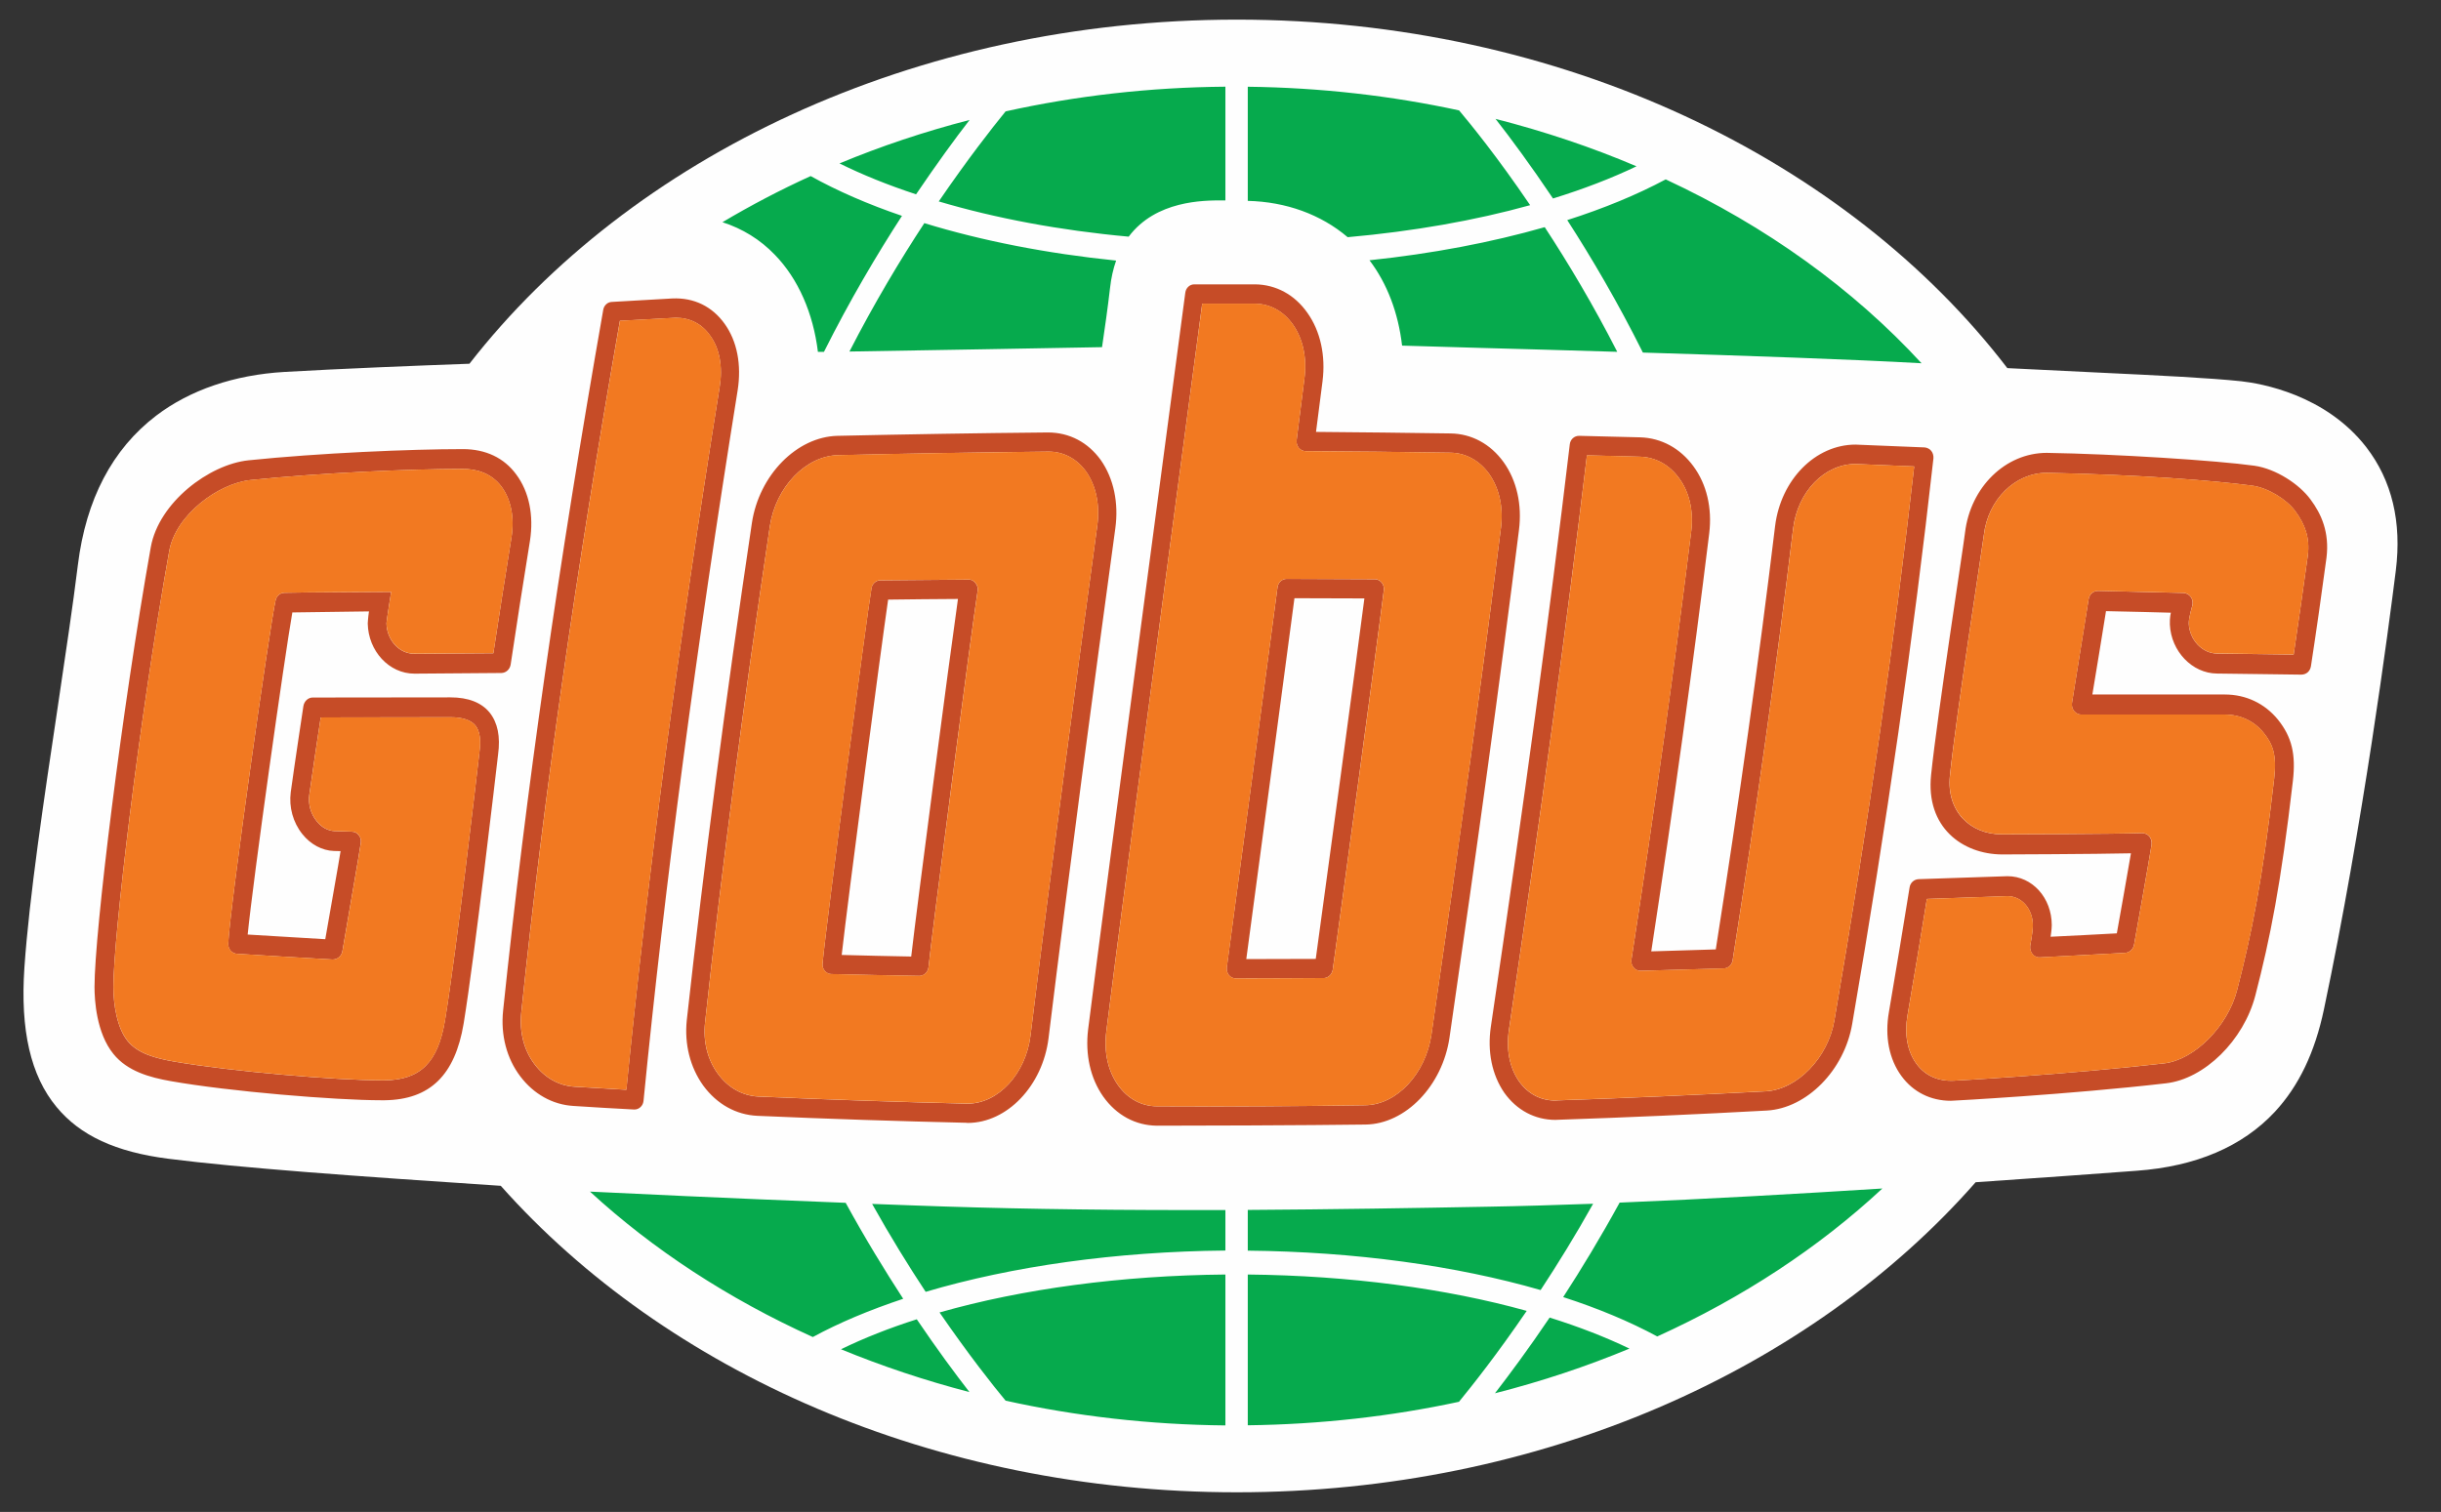 <svg width="92" height="57" viewBox="0 0 92 57" fill="none" xmlns="http://www.w3.org/2000/svg">
<rect x="0" y="0" width="92" height="57" fill="#333333" stroke="none"/>
<path fill-rule="evenodd" clip-rule="evenodd" d="M89.181 16.856C87.638 14.865 85.189 14.453 84.474 14.374C83.293 14.249 81.417 14.157 79.042 14.044C77.999 13.993 76.87 13.94 75.655 13.878C69.614 5.999 58.855 0.74 46.614 0.74C34.449 0.74 23.756 5.927 17.693 13.713C15.721 13.784 12.796 13.901 10.719 14.022C8.829 14.132 7.159 14.703 5.888 15.669C4.232 16.933 3.24 18.826 2.935 21.3C2.751 22.804 2.469 24.674 2.176 26.655C1.649 30.178 1.103 33.82 0.92 36.476C0.759 38.837 1.154 40.558 2.132 41.735C3.023 42.813 4.359 43.431 6.341 43.685C9.062 44.033 13.4 44.343 18.874 44.706C25.091 51.697 35.202 56.26 46.614 56.26C58.089 56.26 68.257 51.638 74.461 44.571C76.905 44.407 79.021 44.249 80.522 44.139C82.76 43.977 84.516 43.228 85.739 41.915C86.641 40.941 87.245 39.681 87.588 38.054C89.055 31.103 90.03 23.639 90.296 21.519C90.528 19.679 90.151 18.112 89.181 16.856Z" fill="#FEFEFE"/>
<path fill-rule="evenodd" clip-rule="evenodd" d="M49.59 36.151C48.718 36.155 47.846 36.158 46.972 36.158C46.972 36.158 48.607 23.95 48.787 22.553C49.64 22.553 51.423 22.561 51.423 22.561C51.12 24.916 49.857 34.22 49.59 36.151ZM51.818 21.837C51.818 21.837 49.441 21.83 48.492 21.824C48.318 21.824 48.174 21.959 48.149 22.139C48.069 22.786 46.236 36.477 46.236 36.477C46.225 36.579 46.254 36.684 46.317 36.765C46.382 36.843 46.476 36.888 46.579 36.888C47.679 36.888 48.787 36.882 49.891 36.876C50.056 36.87 50.196 36.743 50.229 36.565C50.351 35.726 51.986 23.662 52.155 22.248C52.164 22.143 52.139 22.035 52.071 21.959C52.007 21.884 51.915 21.837 51.818 21.837ZM56.571 19.89C55.858 25.559 55.022 31.633 53.949 39.008C53.734 40.481 52.64 41.653 51.455 41.668C48.895 41.709 46.234 41.723 43.608 41.709C43.018 41.707 42.495 41.418 42.133 40.905C41.757 40.369 41.598 39.663 41.697 38.875C42.478 32.657 44.927 14.366 45.31 11.45C45.31 11.45 46.75 11.45 47.291 11.45C47.864 11.454 48.373 11.731 48.728 12.234C49.109 12.77 49.264 13.499 49.161 14.282C49.161 14.282 48.952 15.942 48.868 16.596C48.855 16.697 48.885 16.801 48.95 16.885C49.017 16.962 49.109 17.008 49.205 17.008C51.024 17.018 52.841 17.038 54.662 17.067C55.237 17.073 55.756 17.36 56.12 17.859C56.506 18.403 56.665 19.121 56.571 19.89ZM56.669 17.421C56.174 16.736 55.463 16.351 54.668 16.341C52.977 16.316 51.291 16.296 49.6 16.283C49.667 15.772 49.845 14.376 49.845 14.376C49.968 13.41 49.767 12.486 49.278 11.798C48.795 11.107 48.086 10.726 47.296 10.72H45.011C44.843 10.72 44.699 10.851 44.674 11.029C44.276 14.051 41.799 32.559 41.01 38.815C40.897 39.755 41.094 40.651 41.579 41.34C42.077 42.042 42.794 42.431 43.603 42.439C44.247 42.443 49.523 42.425 51.465 42.396C52.975 42.378 54.367 40.931 54.631 39.116C55.705 31.734 56.536 25.657 57.249 19.983C57.37 19.029 57.167 18.115 56.669 17.421ZM41.355 19.823C40.526 25.921 39.645 32.471 38.838 39.049C38.66 40.481 37.621 41.608 36.473 41.608H36.425C33.874 41.547 31.229 41.457 28.567 41.34C27.976 41.308 27.439 41.005 27.056 40.481C26.665 39.951 26.493 39.262 26.573 38.547C27.209 32.687 28.015 26.569 29.017 19.829C29.241 18.362 30.366 17.19 31.581 17.161C34.209 17.098 36.873 17.055 39.518 17.026C40.086 17.026 40.59 17.296 40.938 17.783C41.31 18.317 41.462 19.044 41.355 19.823ZM41.489 17.345C41.006 16.676 40.308 16.304 39.493 16.304C36.862 16.328 34.194 16.373 31.564 16.431C30.027 16.468 28.61 17.914 28.338 19.719C27.334 26.459 26.533 32.593 25.885 38.456C25.789 39.372 26.014 40.244 26.508 40.931C27.022 41.629 27.741 42.028 28.541 42.067C31.208 42.184 33.855 42.27 36.413 42.329L36.473 42.335C37.958 42.335 39.296 40.931 39.518 39.147C40.325 32.567 41.205 26.017 42.035 19.925C42.169 18.954 41.974 18.039 41.489 17.345ZM34.343 36.062C33.471 36.043 32.595 36.029 31.723 36.002C31.98 33.725 33.195 24.517 33.473 22.606C34.349 22.596 35.231 22.584 36.105 22.581C35.767 24.961 34.575 34.048 34.343 36.062ZM36.505 21.851C35.398 21.861 34.288 21.867 33.18 21.879C33.015 21.879 32.875 22.006 32.846 22.172C32.678 23.13 31.127 34.905 31.001 36.331C30.989 36.426 31.022 36.526 31.083 36.6C31.148 36.677 31.238 36.724 31.334 36.724C32.434 36.749 33.54 36.775 34.646 36.792H34.65C34.828 36.792 34.974 36.649 34.995 36.466C35.079 35.521 36.618 23.725 36.846 22.276C36.862 22.17 36.835 22.062 36.766 21.984C36.701 21.894 36.605 21.843 36.505 21.851ZM10.72 22.348C10.559 22.35 10.425 22.463 10.387 22.631C10.182 23.488 8.658 34.254 8.601 35.57C8.589 35.773 8.739 35.951 8.934 35.959C9.384 35.988 11.868 36.141 12.536 36.174C12.712 36.174 12.869 36.053 12.903 35.867C13.076 34.823 13.528 32.286 13.597 31.781C13.615 31.668 13.588 31.566 13.521 31.486C13.456 31.4 13.365 31.355 13.264 31.355L12.604 31.333C12.363 31.323 12.116 31.191 11.936 30.96C11.711 30.686 11.61 30.32 11.656 29.968C11.798 28.963 11.938 28.044 12.087 27.048L16.982 27.04C17.433 27.04 17.751 27.148 17.918 27.351C18.081 27.558 18.132 27.885 18.071 28.339C18.006 28.916 17.197 35.902 16.773 38.456C16.511 40.054 15.849 40.714 14.492 40.729H14.37C12.681 40.729 8.735 40.401 6.546 40.019C5.867 39.9 5.195 39.724 4.808 39.245C4.413 38.758 4.273 37.872 4.273 37.207C4.273 35.38 5.218 27.289 6.379 20.768C6.623 19.414 8.225 18.225 9.442 18.098C12.077 17.826 15.466 17.679 17.452 17.679C17.889 17.679 18.492 17.799 18.901 18.346C19.261 18.833 19.395 19.514 19.276 20.265C19.043 21.722 18.812 23.179 18.594 24.628L15.608 24.648C15.046 24.648 14.577 24.13 14.565 23.496C14.569 23.396 14.742 22.315 14.742 22.315C14.742 22.315 11.334 22.33 10.72 22.348ZM15.621 25.397L18.901 25.372C19.073 25.366 19.215 25.237 19.246 25.057C19.476 23.512 19.721 21.951 19.974 20.388C20.123 19.43 19.942 18.536 19.455 17.885C18.998 17.261 18.303 16.932 17.452 16.932C15.451 16.932 12.035 17.079 9.371 17.353C7.88 17.507 5.986 18.943 5.683 20.629C4.595 26.751 3.562 35.161 3.562 37.207C3.562 37.7 3.631 38.942 4.273 39.732C4.802 40.393 5.662 40.622 6.423 40.757C8.65 41.152 12.654 41.48 14.37 41.48H14.502C16.204 41.457 17.149 40.539 17.475 38.586C17.896 36.012 18.707 29.008 18.772 28.446C18.866 27.768 18.755 27.24 18.452 26.862C18.144 26.486 17.649 26.291 16.974 26.291L11.786 26.297C11.616 26.297 11.468 26.43 11.435 26.618C11.435 26.618 11.1 28.83 10.958 29.864C10.885 30.428 11.042 31.005 11.395 31.445C11.707 31.836 12.141 32.067 12.585 32.082L12.836 32.088C12.783 32.444 12.405 34.559 12.259 35.409C11.679 35.376 9.687 35.255 9.335 35.233C9.544 33.135 10.713 24.836 11.018 23.089C11.554 23.081 13.521 23.058 13.906 23.05C13.87 23.291 13.86 23.506 13.86 23.506C13.881 24.546 14.663 25.397 15.621 25.397ZM69.135 38.48C68.895 39.88 67.737 41.074 66.555 41.144C63.956 41.279 61.307 41.4 58.691 41.486L58.622 41.492C58.064 41.492 57.589 41.242 57.249 40.764C56.893 40.25 56.757 39.56 56.872 38.815C58.102 30.5 59.041 23.604 59.81 17.167C60.475 17.184 61.136 17.198 61.803 17.218C62.388 17.233 62.915 17.519 63.281 18.025C63.67 18.548 63.831 19.256 63.743 20.013C63.109 25.139 62.373 30.426 61.487 36.184C61.47 36.289 61.501 36.399 61.568 36.477C61.635 36.561 61.734 36.6 61.832 36.6C62.88 36.569 63.929 36.544 64.97 36.511C65.135 36.505 65.275 36.377 65.301 36.207C66.214 30.418 66.959 25.096 67.582 19.925C67.753 18.536 68.763 17.493 69.934 17.493L72.144 17.585C71.396 24.19 70.413 31.03 69.135 38.48ZM72.788 16.998C72.727 16.92 72.631 16.877 72.54 16.868L69.934 16.762C68.422 16.762 67.117 18.082 66.902 19.837C66.29 24.906 65.556 30.13 64.667 35.793C63.856 35.818 63.047 35.842 62.235 35.867C63.092 30.269 63.806 25.11 64.42 20.105C64.535 19.152 64.324 18.256 63.824 17.578C63.327 16.899 62.614 16.512 61.822 16.488C61.052 16.471 60.283 16.449 59.515 16.431C59.331 16.431 59.185 16.566 59.164 16.752C58.39 23.275 57.443 30.25 56.19 38.703C56.05 39.644 56.232 40.522 56.697 41.199C57.167 41.856 57.853 42.22 58.622 42.22L58.714 42.216C61.338 42.128 63.986 42.011 66.595 41.868C68.1 41.78 69.512 40.348 69.808 38.605C71.117 31.001 72.119 24.022 72.87 17.28C72.878 17.175 72.849 17.073 72.788 16.998ZM86.983 20.926C86.806 22.199 86.628 23.457 86.446 24.677C85.482 24.662 84.523 24.65 83.558 24.64C83.004 24.634 82.522 24.126 82.494 23.514C82.486 23.294 82.626 22.837 82.626 22.837C82.655 22.724 82.639 22.606 82.573 22.51C82.509 22.414 82.402 22.36 82.293 22.354C82.293 22.354 79.822 22.293 79.076 22.276C78.885 22.276 78.739 22.414 78.716 22.606C78.664 22.976 78.153 26.072 78.091 26.504C78.074 26.612 78.105 26.723 78.172 26.807C78.241 26.893 78.341 26.94 78.44 26.94H83.853C84.439 26.94 84.957 27.185 85.311 27.623C85.653 28.046 85.817 28.448 85.712 29.358C85.265 33.225 84.861 35.206 84.313 37.332C83.962 38.697 82.701 39.961 81.562 40.09C77.896 40.514 73.643 40.743 73.643 40.743C73.054 40.772 72.554 40.555 72.23 40.107C71.889 39.648 71.768 38.995 71.891 38.286C72.146 36.812 72.387 35.351 72.623 33.89C73.626 33.856 74.626 33.825 75.663 33.786C76.198 33.786 76.614 34.267 76.617 34.883C76.621 35.126 76.516 35.662 76.516 35.662C76.504 35.773 76.533 35.886 76.606 35.974C76.677 36.057 76.78 36.106 76.889 36.094C77.965 36.037 79.025 35.978 80.098 35.924C80.261 35.912 80.399 35.789 80.431 35.619C80.55 34.959 80.928 32.843 81.091 31.85C81.106 31.738 81.079 31.623 81.01 31.535C80.939 31.451 80.832 31.408 80.728 31.408C79.774 31.445 75.448 31.455 75.448 31.455C74.237 31.455 73.361 30.574 73.489 29.256C73.718 27.015 74.716 20.623 74.77 20.167C74.927 18.833 75.947 17.826 77.141 17.826C80.635 17.895 83.45 18.117 84.88 18.309C85.463 18.385 86.18 18.823 86.505 19.267C86.877 19.772 87.059 20.275 86.983 20.926ZM87.086 18.835C86.666 18.256 85.777 17.673 84.968 17.558C83.571 17.362 79.724 17.114 77.141 17.073C75.586 17.073 74.267 18.362 74.061 20.077C74.013 20.521 73.018 26.934 72.782 29.213C72.573 31.196 73.969 32.202 75.448 32.213C75.448 32.213 78.948 32.202 80.314 32.17C80.153 33.099 79.914 34.467 79.782 35.188C78.952 35.233 78.118 35.278 77.286 35.316C77.286 35.316 77.33 35.034 77.33 34.883C77.33 33.845 76.594 33.033 75.663 33.033L72.309 33.145C72.138 33.154 71.996 33.281 71.971 33.459C71.72 35.02 71.46 36.581 71.193 38.151C71.028 39.078 71.203 39.939 71.666 40.569C72.106 41.169 72.763 41.5 73.528 41.5C73.579 41.5 77.95 41.267 81.637 40.841C83.088 40.675 84.564 39.223 85.003 37.529C85.561 35.372 85.965 33.36 86.417 29.446C86.534 28.437 86.379 27.785 85.856 27.132C85.359 26.522 84.652 26.183 83.853 26.183H78.86C78.923 25.798 79.306 23.496 79.374 23.04C80.017 23.05 81.819 23.099 81.819 23.099C81.819 23.099 81.771 23.277 81.781 23.545C81.827 24.554 82.622 25.385 83.556 25.393C84.61 25.405 85.664 25.417 86.739 25.434C86.941 25.428 87.069 25.295 87.098 25.116C87.301 23.797 87.496 22.42 87.684 21.028C87.803 20.066 87.487 19.373 87.086 18.835ZM27.123 14.589C25.565 24.312 24.411 32.98 23.606 41.085C22.951 41.044 22.299 41.005 21.645 40.97C21.059 40.931 20.526 40.632 20.145 40.121C19.746 39.595 19.57 38.907 19.645 38.179C20.488 30.089 21.707 21.552 23.363 12.095C24.032 12.058 25.471 11.98 25.471 11.98C26.004 11.98 26.454 12.209 26.763 12.651C27.121 13.136 27.246 13.828 27.123 14.589ZM27.311 12.207C26.845 11.557 26.161 11.215 25.339 11.252C24.576 11.295 23.819 11.336 23.054 11.383C22.897 11.391 22.765 11.512 22.736 11.679C21.051 21.268 19.817 29.907 18.962 38.101C18.866 39.02 19.094 39.9 19.608 40.577C20.112 41.246 20.825 41.645 21.603 41.694C22.37 41.746 23.133 41.788 23.894 41.829H23.915C24.085 41.829 24.235 41.692 24.254 41.506C25.061 33.313 26.224 24.554 27.802 14.714C27.953 13.75 27.782 12.862 27.311 12.207Z" fill="#C64C27"/>
<path fill-rule="evenodd" clip-rule="evenodd" d="M51.819 21.835C51.819 21.835 49.444 21.827 48.493 21.823C48.321 21.823 48.175 21.956 48.15 22.136C48.07 22.783 46.239 36.474 46.239 36.474C46.226 36.578 46.255 36.682 46.318 36.764C46.383 36.84 46.479 36.887 46.581 36.887C47.681 36.887 48.789 36.879 49.893 36.873C50.059 36.87 50.199 36.741 50.23 36.565C50.355 35.724 51.988 23.662 52.158 22.245C52.168 22.142 52.141 22.034 52.072 21.956C52.009 21.882 51.919 21.835 51.819 21.835ZM56.572 19.887C55.859 25.557 55.025 31.63 53.952 39.005C53.736 40.48 52.643 41.65 51.457 41.667C48.896 41.709 46.236 41.72 43.61 41.709C43.019 41.705 42.496 41.415 42.136 40.905C41.758 40.367 41.599 39.663 41.699 38.872C42.479 32.657 44.928 14.365 45.312 11.447C45.312 11.447 46.751 11.447 47.294 11.447C47.865 11.451 48.377 11.729 48.729 12.231C49.111 12.769 49.266 13.499 49.164 14.279C49.164 14.279 48.955 15.94 48.869 16.593C48.858 16.697 48.886 16.8 48.952 16.884C49.019 16.961 49.111 17.008 49.208 17.008C51.025 17.015 52.842 17.035 54.663 17.066C55.24 17.07 55.76 17.358 56.122 17.857C56.507 18.402 56.668 19.118 56.572 19.887ZM41.356 19.822C40.528 25.919 39.646 32.469 38.839 39.048C38.661 40.48 37.624 41.605 36.474 41.605H36.428C33.877 41.544 31.232 41.454 28.57 41.337C27.979 41.307 27.441 41.004 27.057 40.48C26.666 39.948 26.496 39.26 26.574 38.544C27.213 32.684 28.018 26.566 29.018 19.828C29.242 18.361 30.368 17.19 31.583 17.158C34.21 17.096 36.877 17.053 39.52 17.023C40.087 17.023 40.591 17.295 40.942 17.782C41.312 18.316 41.465 19.042 41.356 19.822ZM36.509 21.849C35.399 21.86 34.289 21.864 33.181 21.876C33.016 21.876 32.876 22.003 32.85 22.169C32.681 23.13 31.13 34.904 31.002 36.328C30.99 36.424 31.025 36.525 31.086 36.6C31.15 36.674 31.24 36.721 31.335 36.721C32.438 36.748 33.543 36.774 34.649 36.789H34.651C34.83 36.789 34.975 36.647 34.996 36.463C35.083 35.52 36.622 23.722 36.848 22.275C36.865 22.167 36.838 22.06 36.767 21.981C36.702 21.893 36.606 21.841 36.509 21.849ZM10.722 22.347C10.563 22.347 10.428 22.461 10.388 22.631C10.183 23.486 8.659 34.251 8.604 35.567C8.592 35.77 8.74 35.95 8.935 35.958C9.386 35.986 11.87 36.138 12.537 36.173C12.713 36.173 12.87 36.05 12.905 35.866C13.079 34.822 13.53 32.283 13.601 31.778C13.618 31.665 13.589 31.565 13.522 31.483C13.459 31.399 13.367 31.352 13.265 31.352L12.606 31.331C12.364 31.321 12.119 31.188 11.937 30.957C11.713 30.683 11.611 30.317 11.659 29.967C11.801 28.96 11.939 28.041 12.088 27.047L16.983 27.039C17.434 27.039 17.752 27.147 17.919 27.35C18.082 27.556 18.135 27.884 18.074 28.338C18.007 28.913 17.198 35.9 16.776 38.456C16.514 40.052 15.851 40.713 14.496 40.727H14.371C12.682 40.727 8.736 40.398 6.547 40.017C5.869 39.897 5.196 39.721 4.811 39.242C4.414 38.755 4.274 37.869 4.274 37.204C4.274 35.379 5.219 27.288 6.38 20.765C6.624 19.413 8.226 18.222 9.445 18.095C12.079 17.825 15.469 17.678 17.455 17.678C17.89 17.678 18.496 17.798 18.902 18.343C19.264 18.831 19.397 19.513 19.278 20.264C19.044 21.719 18.814 23.178 18.595 24.626L15.609 24.645C15.048 24.645 14.58 24.127 14.566 23.493C14.57 23.393 14.743 22.314 14.743 22.314C14.743 22.314 11.335 22.328 10.722 22.347ZM69.136 38.477C68.898 39.88 67.739 41.071 66.556 41.141C63.957 41.276 61.31 41.398 58.692 41.483L58.623 41.489C58.067 41.489 57.592 41.239 57.251 40.762C56.894 40.249 56.758 39.557 56.875 38.812C58.104 30.497 59.045 23.601 59.811 17.164C60.478 17.182 61.138 17.195 61.805 17.217C62.391 17.231 62.916 17.516 63.282 18.025C63.672 18.547 63.834 19.255 63.746 20.01C63.112 25.136 62.376 30.425 61.488 36.181C61.473 36.287 61.504 36.396 61.569 36.474C61.636 36.56 61.736 36.6 61.835 36.6C62.882 36.568 63.93 36.541 64.973 36.508C65.136 36.502 65.276 36.375 65.303 36.205C66.215 30.417 66.961 25.095 67.585 19.922C67.754 18.535 68.766 17.493 69.935 17.493L72.145 17.583C71.398 24.188 70.414 31.029 69.136 38.477ZM86.984 20.923C86.81 22.197 86.629 23.454 86.447 24.675C85.483 24.661 84.525 24.647 83.559 24.637C83.005 24.634 82.524 24.123 82.495 23.511C82.487 23.294 82.629 22.836 82.629 22.836C82.658 22.723 82.643 22.605 82.574 22.509C82.51 22.412 82.405 22.357 82.294 22.351C82.294 22.351 79.823 22.29 79.08 22.275C78.886 22.273 78.74 22.412 78.717 22.605C78.666 22.973 78.156 26.069 78.093 26.503C78.077 26.609 78.108 26.723 78.173 26.805C78.244 26.891 78.342 26.938 78.443 26.938H83.856C84.441 26.938 84.958 27.182 85.313 27.62C85.656 28.043 85.821 28.448 85.713 29.355C85.267 33.222 84.864 35.203 84.316 37.329C83.963 38.694 82.704 39.96 81.566 40.089C77.897 40.514 73.646 40.742 73.646 40.742C73.057 40.772 72.557 40.553 72.231 40.105C71.89 39.645 71.771 38.992 71.892 38.286C72.147 36.811 72.389 35.348 72.624 33.889C73.627 33.854 74.627 33.822 75.664 33.783C76.199 33.783 76.615 34.264 76.619 34.88C76.622 35.123 76.517 35.659 76.517 35.659C76.506 35.77 76.536 35.886 76.609 35.972C76.68 36.054 76.782 36.103 76.893 36.091C77.968 36.036 79.028 35.976 80.099 35.923C80.262 35.909 80.402 35.788 80.433 35.616C80.552 34.957 80.929 32.84 81.092 31.849C81.109 31.735 81.083 31.62 81.012 31.532C80.941 31.45 80.833 31.405 80.73 31.407C79.775 31.442 75.449 31.452 75.449 31.452C74.24 31.452 73.364 30.572 73.493 29.253C73.719 27.012 74.719 20.62 74.773 20.165C74.928 18.831 75.95 17.825 77.142 17.825C80.638 17.892 83.452 18.117 84.881 18.306C85.466 18.383 86.183 18.821 86.509 19.267C86.879 19.771 87.063 20.274 86.984 20.923ZM27.125 14.586C25.566 24.309 24.414 32.977 23.609 41.083C22.952 41.043 22.3 41.004 21.649 40.967C21.06 40.93 20.527 40.629 20.148 40.12C19.749 39.594 19.573 38.904 19.648 38.176C20.489 30.088 21.71 21.549 23.366 12.092C24.033 12.055 25.472 11.977 25.472 11.977C26.005 11.977 26.458 12.208 26.766 12.648C27.123 13.135 27.249 13.827 27.125 14.586Z" fill="#F27921"/>
<path fill-rule="evenodd" clip-rule="evenodd" d="M37.901 52.806C40.54 53.389 43.318 53.712 46.185 53.739V48.05C42.26 48.085 38.522 48.593 35.411 49.48C36.51 51.079 37.424 52.233 37.901 52.806ZM31.697 50.868C33.242 51.504 34.858 52.045 36.538 52.482C36.004 51.795 35.318 50.868 34.553 49.738C33.512 50.07 32.556 50.448 31.697 50.868ZM31.873 45.347C27.246 45.167 23.601 44.991 22.236 44.924C24.609 47.107 27.45 48.965 30.635 50.407C31.63 49.865 32.778 49.386 34.041 48.965C33.347 47.897 32.604 46.684 31.873 45.347ZM47.028 48.05V53.734C49.783 53.7 52.447 53.395 54.988 52.848C55.481 52.247 56.42 51.064 57.541 49.421C54.498 48.574 50.864 48.089 47.028 48.05ZM34.359 45.443C33.853 45.425 33.357 45.407 32.87 45.388C33.554 46.612 34.244 47.727 34.888 48.703C38.139 47.739 42.064 47.183 46.185 47.146V45.619C45.723 45.619 45.257 45.62 44.794 45.62C40.968 45.62 37.552 45.562 34.359 45.443ZM58.916 48.901C60.236 49.327 61.426 49.826 62.461 50.385C65.685 48.922 68.553 47.033 70.945 44.807C67.767 45.008 64.309 45.206 61.043 45.339C60.326 46.649 59.602 47.844 58.916 48.901ZM30.827 13.266C30.898 13.266 30.974 13.264 31.055 13.264C32.019 11.338 33.042 9.609 33.995 8.138C32.72 7.704 31.563 7.201 30.553 6.638C29.395 7.166 28.285 7.749 27.229 8.377C27.986 8.621 28.653 9.032 29.205 9.607C30.085 10.512 30.65 11.809 30.827 13.266ZM56.345 52.527C58.105 52.079 59.799 51.514 61.413 50.843C60.512 50.408 59.5 50.017 58.406 49.673C57.61 50.853 56.893 51.817 56.345 52.527ZM61.919 13.292C65.752 13.409 69.816 13.548 72.422 13.695C69.85 10.898 66.567 8.527 62.78 6.763C61.689 7.346 60.441 7.86 59.069 8.298C59.991 9.726 60.982 11.412 61.919 13.292ZM51.615 9.812C52.28 10.69 52.698 11.782 52.844 13.03C53.555 13.051 54.63 13.079 55.795 13.116C57.283 13.157 59.073 13.206 60.953 13.264C60.048 11.49 59.098 9.904 58.22 8.564C56.213 9.139 53.978 9.564 51.615 9.812ZM60.044 45.382C58.668 45.431 57.338 45.472 56.085 45.493C53.373 45.544 50.254 45.595 47.028 45.615V47.15C51.055 47.189 54.877 47.715 58.065 48.636C58.699 47.672 59.376 46.579 60.044 45.382ZM41.535 13.088C41.631 12.445 41.756 11.567 41.836 10.863C41.878 10.475 41.959 10.129 42.066 9.824C39.458 9.558 37.002 9.077 34.838 8.412C33.932 9.793 32.95 11.428 32.015 13.253C34.821 13.21 39.578 13.122 41.535 13.088ZM35.381 7.594C37.526 8.23 39.956 8.688 42.54 8.922C43.565 7.555 45.357 7.555 46.068 7.555H46.185V3.268C43.318 3.291 40.542 3.614 37.901 4.199C37.372 4.846 36.456 6.022 35.381 7.594ZM57.67 7.735C56.43 5.906 55.41 4.658 54.992 4.162C52.451 3.612 49.783 3.303 47.028 3.27V7.573C48.47 7.608 49.783 8.083 50.793 8.942C53.258 8.723 55.59 8.314 57.67 7.735ZM61.679 6.27C59.995 5.552 58.218 4.956 56.366 4.482C56.926 5.196 57.683 6.219 58.532 7.483C59.676 7.129 60.733 6.724 61.679 6.27ZM36.544 4.522C34.842 4.962 33.205 5.509 31.641 6.161C32.512 6.593 33.479 6.982 34.526 7.326C35.298 6.188 35.99 5.233 36.544 4.522Z" fill="#06AA4D"/>
</svg>
